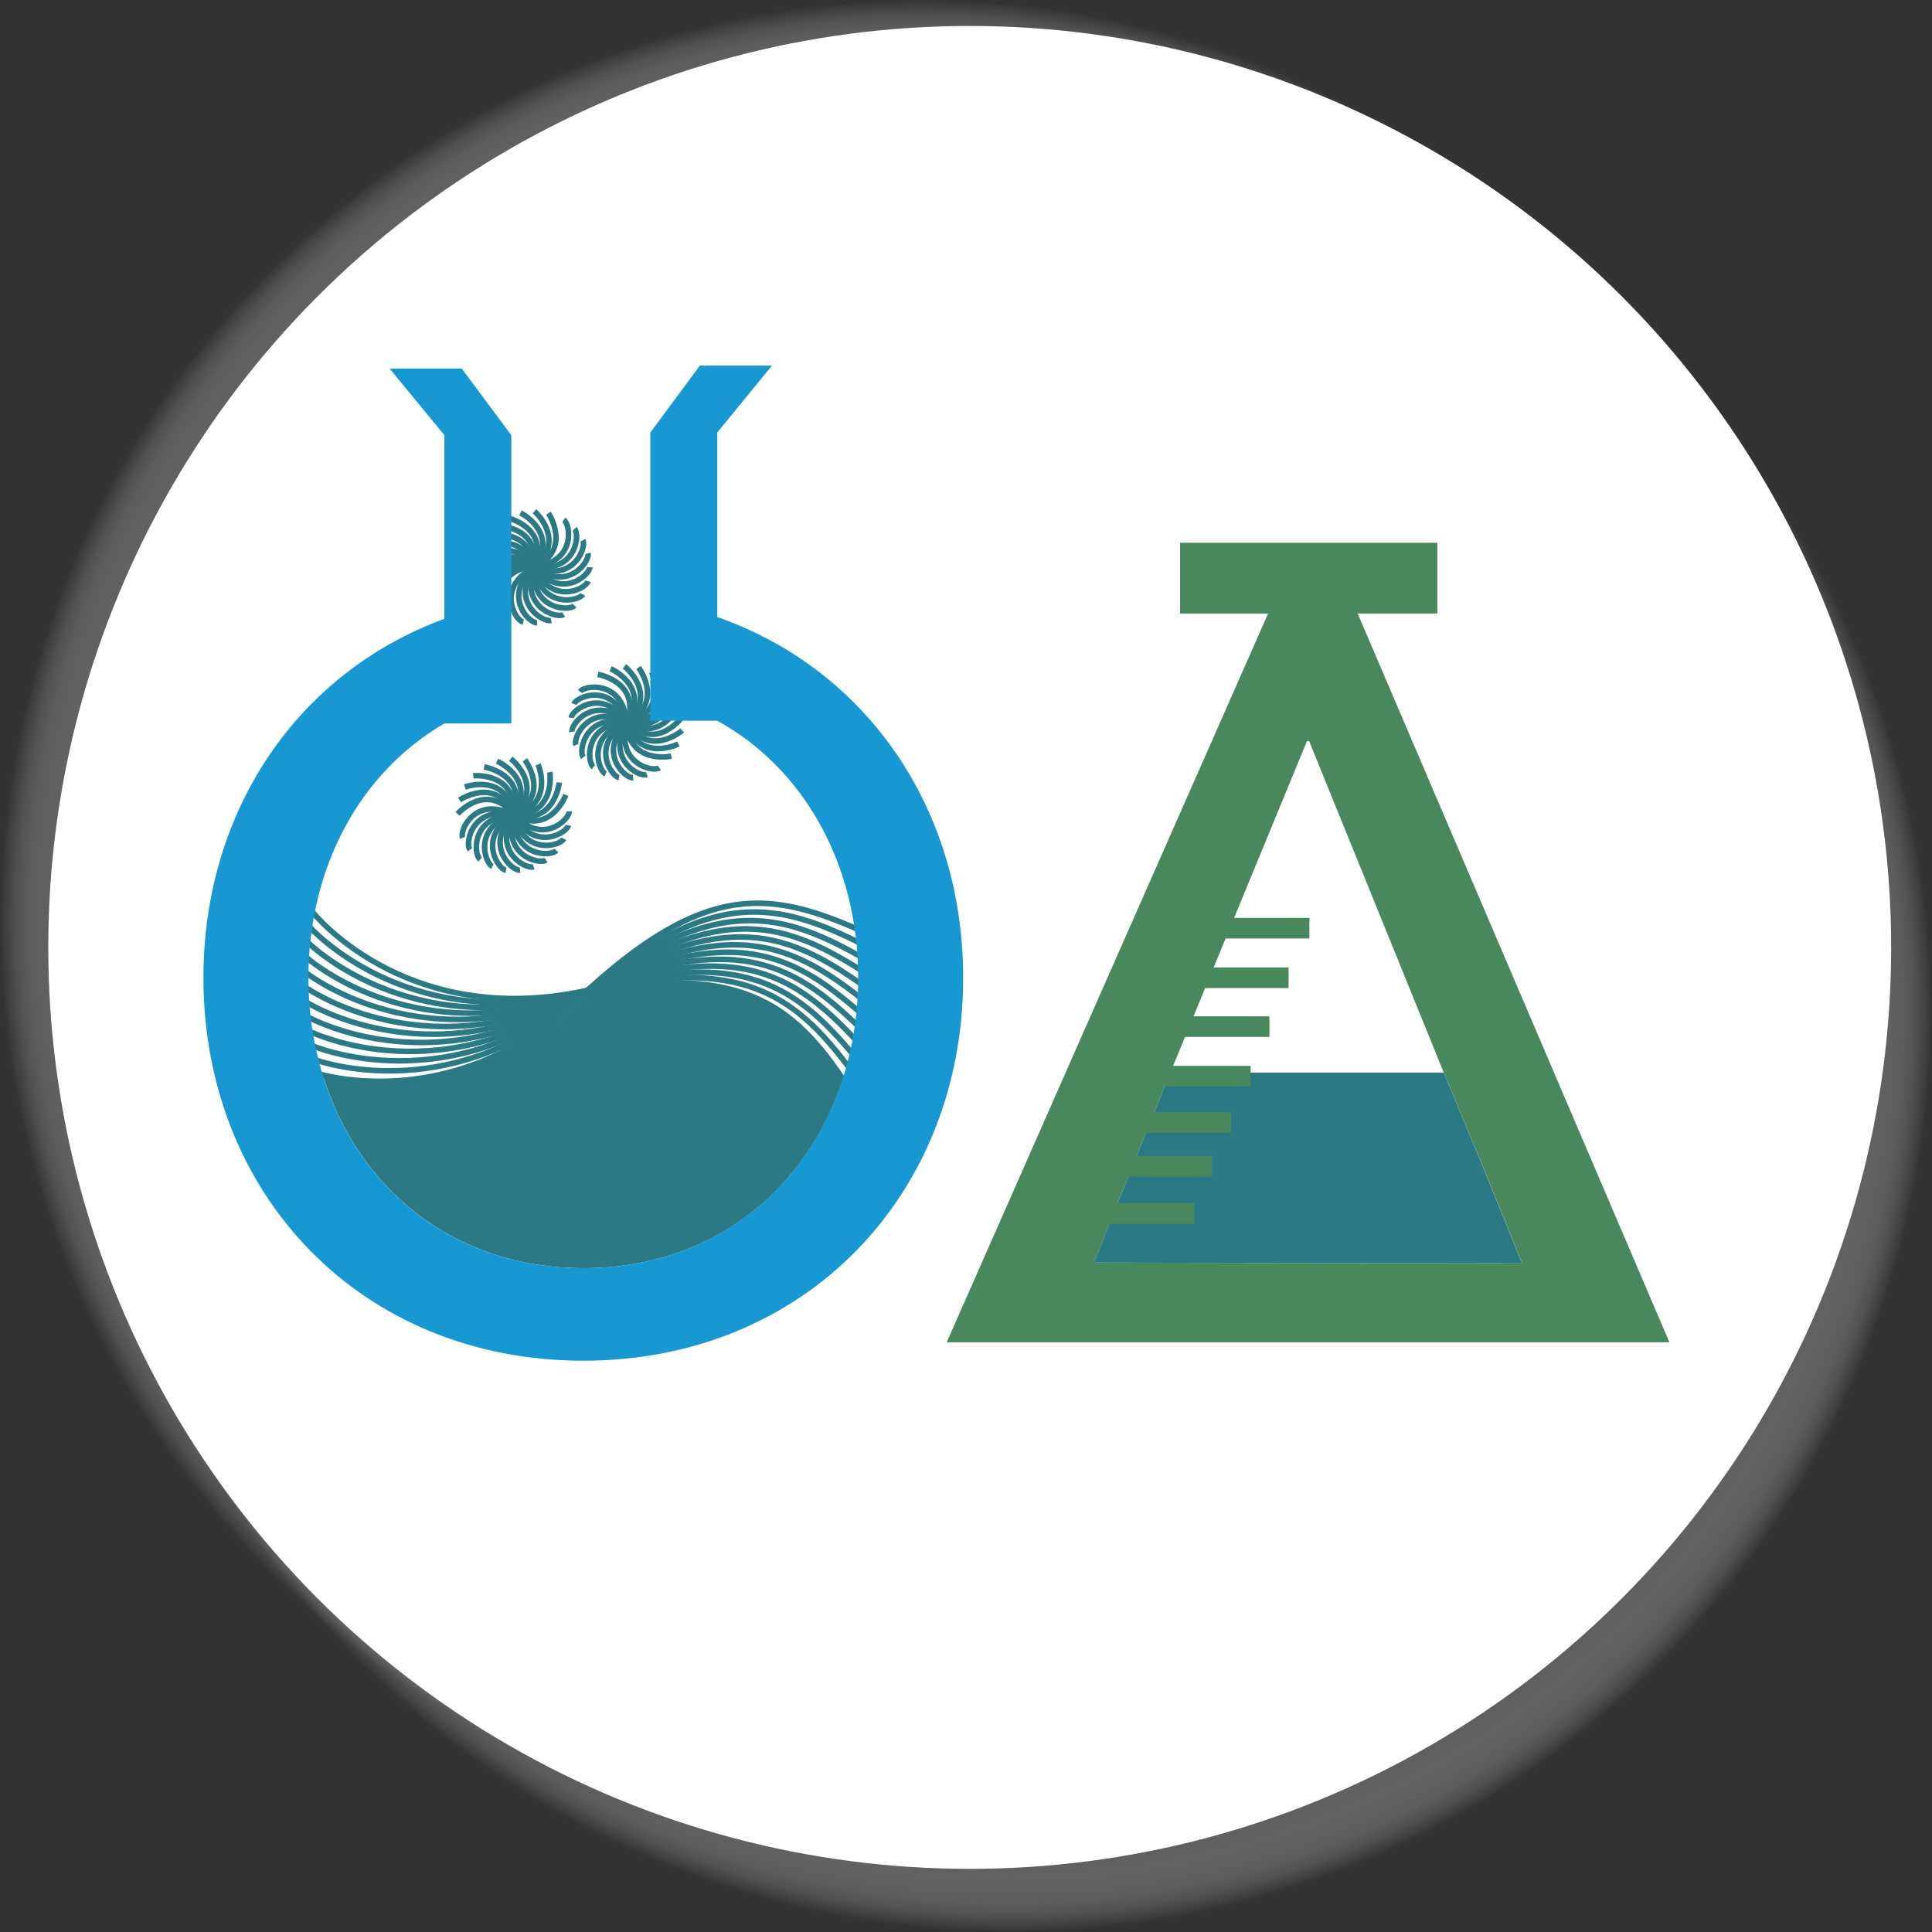 <svg xmlns="http://www.w3.org/2000/svg" xmlns:xlink="http://www.w3.org/1999/xlink" viewBox="0 0 348.16 348.16"><rect x="0" y="0" width="348.16" height="348.16" fill="#333333" stroke="none"/><defs><style>.cls-1{fill:url(#Unbenannter_Verlauf_7);}.cls-2{fill:url(#Unbenannter_Verlauf_4);}.cls-3{fill:#fff;}.cls-4{fill:none;stroke:#2c7986;stroke-miterlimit:10;}.cls-5{fill:#2c7986;}.cls-6{fill:#1798d2;}.cls-7{fill:#48885c;}</style><radialGradient id="Unbenannter_Verlauf_7" cx="166.05" cy="166.05" r="166.05" gradientUnits="userSpaceOnUse"><stop offset="0.51" stop-color="#1d1d1b"/><stop offset="0.79" stop-color="#2c2c2a" stop-opacity="0.94"/><stop offset="0.89" stop-color="#60605f" stop-opacity="0.7"/><stop offset="0.97" stop-color="#bcbcbc" stop-opacity="0.3"/><stop offset="1" stop-color="#fff" stop-opacity="0"/></radialGradient><radialGradient id="Unbenannter_Verlauf_4" cx="182.11" cy="182.11" r="166.05" xlink:href="#Unbenannter_Verlauf_7"/></defs><title>wortlab_button</title><g id="Ebene_3" data-name="Ebene 3"><circle class="cls-1" cx="166.05" cy="166.05" r="166.05"/><circle class="cls-2" cx="182.11" cy="182.11" r="166.05"/><circle class="cls-3" cx="174.75" cy="170.73" r="166.05"/></g><g id="Ebene_2" data-name="Ebene 2"><path class="cls-4" d="M66.72,176s16.1,20.29,47.3,14.48,39.93,2.69,50,18.23" transform="translate(-10.34 -11.58)"/><path class="cls-4" d="M66.06,178.54s17.13,19.43,48,12,40,.61,50.91,15.61" transform="translate(-10.34 -11.58)"/><path class="cls-4" d="M65.54,181.15s18.12,18.51,48.55,9.51,40-1.47,51.66,13" transform="translate(-10.34 -11.58)"/><path class="cls-4" d="M65.16,183.78s19,17.55,49,7S154,187.22,166.39,201" transform="translate(-10.34 -11.58)"/><path class="cls-4" d="M64.91,186.44s19.93,16.53,49.27,4.42,39.62-5.6,52.72,7.53" transform="translate(-10.34 -11.58)"/><path class="cls-4" d="M64.8,189.1s20.77,15.48,49.44,1.86,39.27-7.64,53,4.79" transform="translate(-10.34 -11.58)"/><path class="cls-4" d="M64.83,191.76s21.54,14.38,49.47-.7,38.82-9.67,53.21,2" transform="translate(-10.34 -11.58)"/><path class="cls-4" d="M65,194.42s22.26,13.25,49.37-3.27,38.27-11.67,53.25-.73" transform="translate(-10.34 -11.58)"/><path class="cls-4" d="M65.3,197.07s22.91,12.07,49.13-5.83,37.61-13.64,53.14-3.49" transform="translate(-10.34 -11.58)"/><path class="cls-4" d="M65.74,199.69s23.51,10.87,48.76-8.36,36.86-15.57,52.89-6.24" transform="translate(-10.34 -11.58)"/><path class="cls-4" d="M66.31,202.29s24,9.64,48.27-10.88,36-17.46,52.49-9" transform="translate(-10.34 -11.58)"/><path class="cls-4" d="M67,204.86s24.51,8.38,47.64-13.37,35-19.31,52-11.69" transform="translate(-10.34 -11.58)"/><path class="cls-5" d="M68.5,205.28c6.21,20.23,23.31,34.83,47,34.83,23.42,0,40.41-14.31,46.78-34.23-.93-2-11.34-22.95-45.92-15.52C116.32,190.36,97.39,211.6,68.5,205.28Z" transform="translate(-10.34 -11.58)"/><polygon class="cls-5" points="204.23 209.76 197.13 227.53 274.29 227.67 267.15 210.07 260.18 193.3 260.15 193.29 210.9 193.29 210.83 193.47 204.23 209.76"/><path class="cls-4" d="M92.8,158.25s5.13-5.85,10.1,0,10.09,1.09,10-.46" transform="translate(-10.34 -11.58)"/><path class="cls-4" d="M93.15,155.75s6.42-4.39,9.77,2.51,9.51,3.57,9.85,2.05" transform="translate(-10.34 -11.58)"/><path class="cls-4" d="M94.11,153.4s7.31-2.65,8.84,4.88,8.32,5.82,9,4.44" transform="translate(-10.34 -11.58)"/><path class="cls-4" d="M95.62,151.38s7.74-.75,7.35,6.92,6.6,7.72,7.63,6.55" transform="translate(-10.34 -11.58)"/><path class="cls-4" d="M97.59,149.79s7.69,1.21,5.39,8.54,4.48,9.12,5.76,8.24" transform="translate(-10.34 -11.58)"/><path class="cls-4" d="M99.9,148.75s7.14,3.08,3.09,9.61,2.06,9.94,3.52,9.42" transform="translate(-10.34 -11.58)"/><path class="cls-4" d="M102.39,148.31s6.14,4.77.6,10.08-.48,10.14,1.06,10" transform="translate(-10.34 -11.58)"/><path class="cls-4" d="M104.91,148.51s4.76,6.15-1.93,9.91-3,9.7-1.46,10" transform="translate(-10.34 -11.58)"/><path class="cls-4" d="M107.3,149.33s3.09,7.14-4.33,9.11-5.32,8.65-3.9,9.28" transform="translate(-10.34 -11.58)"/><path class="cls-4" d="M109.42,150.72s1.2,7.68-6.48,7.75-7.3,7.05-6.08,8" transform="translate(-10.34 -11.58)"/><path class="cls-4" d="M111.12,152.59s-.75,7.74-8.2,5.89-8.84,5-7.89,6.24" transform="translate(-10.34 -11.58)"/><path class="cls-4" d="M112.3,154.83s-2.66,7.31-9.41,3.66-9.8,2.65-9.19,4.08" transform="translate(-10.34 -11.58)"/><path class="cls-4" d="M118.07,133.12s7.68,1.24,5.36,8.56,4.44,9.14,5.73,8.27" transform="translate(-10.34 -11.58)"/><path class="cls-4" d="M120.38,132.09s7.13,3.11,3.06,9.62,2,10,3.48,9.44" transform="translate(-10.34 -11.58)"/><path class="cls-4" d="M122.87,131.66s6.13,4.79.57,10.08-.53,10.15,1,10" transform="translate(-10.34 -11.58)"/><path class="cls-4" d="M125.4,131.87s4.74,6.17-2,9.9-3,9.69-1.5,9.95" transform="translate(-10.34 -11.58)"/><path class="cls-4" d="M127.79,132.7s3,7.15-4.38,9.1-5.35,8.63-3.93,9.25" transform="translate(-10.34 -11.58)"/><path class="cls-4" d="M129.89,134.1s1.18,7.69-6.5,7.72-7.34,7-6.11,8" transform="translate(-10.34 -11.58)"/><path class="cls-4" d="M131.59,136s-.78,7.74-8.23,5.86-8.85,5-7.91,6.2" transform="translate(-10.34 -11.58)"/><path class="cls-4" d="M132.76,138.22s-2.68,7.3-9.42,3.62-9.82,2.61-9.21,4" transform="translate(-10.34 -11.58)"/><path class="cls-4" d="M133.33,140.68s-4.41,6.41-10,1.16-10.15.09-9.92,1.62" transform="translate(-10.34 -11.58)"/><path class="cls-4" d="M133.28,143.21s-5.88,5.1-10-1.37-9.86-2.45-10-.91" transform="translate(-10.34 -11.58)"/><path class="cls-4" d="M132.59,145.65s-7,3.47-9.34-3.83-8.93-4.83-9.48-3.37" transform="translate(-10.34 -11.58)"/><path class="cls-4" d="M131.32,147.84s-7.6,1.63-8.09-6-7.45-6.9-8.34-5.62" transform="translate(-10.34 -11.58)"/><path class="cls-4" d="M100.56,121.89s-1.76-7.58,5.9-8.2,6.77-7.56,5.48-8.43" transform="translate(-10.34 -11.58)"/><path class="cls-4" d="M98.73,120.14s.18-7.77,7.75-6.47,8.45-5.63,7.41-6.79" transform="translate(-10.34 -11.58)"/><path class="cls-4" d="M97.39,118s2.12-7.49,9.12-4.34,9.58-3.35,8.87-4.73" transform="translate(-10.34 -11.58)"/><path class="cls-4" d="M96.63,115.59s3.91-6.73,9.91-1.93,10.12-.86,9.77-2.37" transform="translate(-10.34 -11.58)"/><path class="cls-4" d="M96.49,113.06s5.47-5.53,10.08.6,10,1.69,10.05.14" transform="translate(-10.34 -11.58)"/><path class="cls-4" d="M97,110.58s6.67-4,9.61,3.1,9.27,4.13,9.7,2.63" transform="translate(-10.34 -11.58)"/><path class="cls-4" d="M98.09,108.3s7.46-2.21,8.53,5.39,8,6.32,8.74,5" transform="translate(-10.34 -11.58)"/><path class="cls-4" d="M99.72,106.37s7.77-.28,6.92,7.35,6.13,8.1,7.23,7" transform="translate(-10.34 -11.58)"/><path class="cls-4" d="M101.78,104.9s7.6,1.67,4.87,8.85,3.92,9.37,5.26,8.57" transform="translate(-10.34 -11.58)"/><path class="cls-4" d="M104.14,104s7,3.51,2.52,9.78,1.46,10,3,9.61" transform="translate(-10.34 -11.58)"/><path class="cls-4" d="M106.66,103.71s5.85,5.13,0,10.1-1.09,10.09.47,10" transform="translate(-10.34 -11.58)"/><path class="cls-4" d="M109.16,104.06s4.39,6.42-2.52,9.78-3.57,9.5-2,9.84" transform="translate(-10.34 -11.58)"/></g><g id="Ebene_1" data-name="Ebene 1"><path class="cls-6" d="M139.6,122.77V89.52l9.86-12.06h-13l-8.93,12.06v51.94H139.6c15.91,8.78,25.39,26.29,25.39,46.33,0,28.76-19.48,52.32-49.53,52.32s-49.54-23.56-49.54-52.32c0-19.67,9.12-36.9,24.5-45.83h12.06V90L93.55,78h-13L90.42,90V123.1C64.07,132.74,47,157.58,47,187.79c0,39,28.38,69,68.46,69s68.45-30.06,68.45-69C183.91,157.24,166.46,132.18,139.6,122.77Z" transform="translate(-10.34 -11.58)"/><rect class="cls-7" x="209.93" y="192.08" width="15.43" height="3.71"/><rect class="cls-7" x="213.33" y="183.15" width="15.43" height="3.71"/><rect class="cls-7" x="216.78" y="174.34" width="15.43" height="3.71"/><rect class="cls-7" x="220.53" y="165.41" width="15.43" height="3.71"/><rect class="cls-7" x="206.42" y="200.42" width="15.43" height="3.71"/><rect class="cls-7" x="202.98" y="208.31" width="15.43" height="3.71"/><rect class="cls-7" x="199.78" y="216.83" width="15.43" height="3.71"/><path class="cls-7" d="M311.18,253.47,255,122.14h14.36V109.39H223v12.75h15.86L180.94,253.47Zm-96.61-32.13,6.6-16.29,24.7-59.93h.38l24.26,59.74,7,16.79,7.14,17.6-77.17-.14Z" transform="translate(-10.34 -11.58)"/></g></svg>
